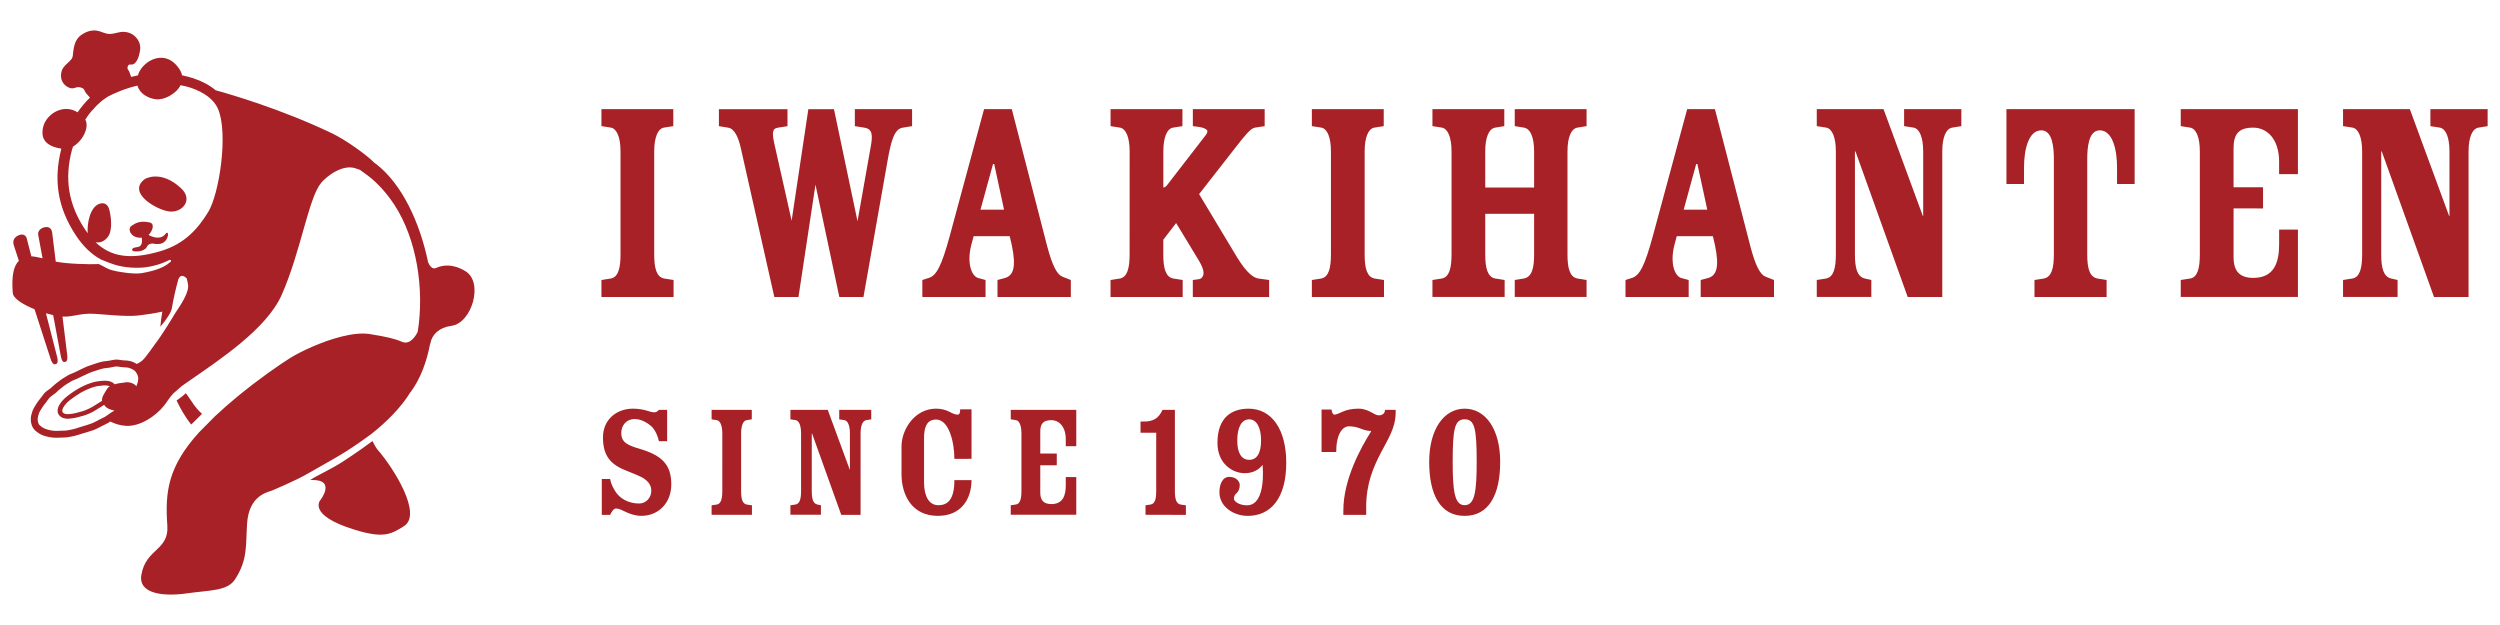 <?xml version="1.0" encoding="utf-8"?>
<!-- Generator: Adobe Illustrator 16.0.0, SVG Export Plug-In . SVG Version: 6.00 Build 0)  -->
<!DOCTYPE svg PUBLIC "-//W3C//DTD SVG 1.1//EN" "http://www.w3.org/Graphics/SVG/1.1/DTD/svg11.dtd">
<svg version="1.1" id="レイヤー_1" xmlns="http://www.w3.org/2000/svg" xmlns:xlink="http://www.w3.org/1999/xlink" x="0px"
	 y="0px" width="200px" height="50px" viewBox="10 0 200 50" enable-background="new 10 0 200 50" xml:space="preserve">
<g>
	<path fill="#A72126" d="M38.358,42.373c-3.837-1.182-2.717-2.38-2.717-2.38s1.273-1.64-0.712-1.593
		c-0.037,0-0.074-0.004-0.112-0.002c0.597-0.393,1.651-0.849,2.562-1.439c1.062-0.686,2.049-1.395,2.419-1.674
		c0.151,0.314,0.3,0.566,0.441,0.728c1.258,1.449,3.571,5.132,2.082,6.076C41.251,42.768,40.653,43.078,38.358,42.373z
		 M26.163,33.108c-0.575-0.494-0.892-1.118-1.2-1.523c-0.03-0.044-0.061-0.089-0.092-0.131c-0.186,0.184-0.495,0.414-0.744,0.586
		c0.023,0.05,0.05,0.103,0.073,0.149c0.197,0.412,0.572,1.122,1.098,1.772C25.522,33.734,25.846,33.414,26.163,33.108z
		 M29.767,41.881c-0.114,1.74,0.062,2.893-0.96,4.461c-0.62,0.953-1.967,0.857-3.855,1.127c-1.887,0.27-3.9,0.042-3.643-1.479
		c0.359-2.125,2.224-1.933,2.078-3.956c-0.192-2.676,0.05-4.688,2.514-7.422c0.224-0.209,0.873-0.893,1.27-1.285
		c0.592-0.557,1.205-1.093,1.813-1.594c1.736-1.429,3.396-2.567,4.234-3.096c0.77-0.48,2.471-1.305,4.099-1.71
		c0.812-0.203,1.605-0.306,2.254-0.203c1.328,0.206,2.097,0.399,2.558,0.61c0.697,0.322,1.171-0.543,1.289-0.789
		c0.546-3.417-0.08-7.445-1.883-10.181c-0.608-0.92-1.314-1.711-2.1-2.31c-0.212-0.162-0.427-0.317-0.642-0.467
		c-0.062-0.022-0.125-0.036-0.194-0.066c-1.142-0.508-2.491,0.613-2.899,1.097c-1.018,1.207-1.618,5.465-3.161,8.964
		c-1.204,2.731-4.958,5.189-7.499,6.954h0.002h-0.001c0.001,0,0.001,0,0.002,0h-0.001c0,0-0.367,0.219-0.536,0.377
		c0.001,0,0.002-0.002,0.003-0.002c0,0-0.002,0.002-0.003,0.002c-0.268,0.254-0.327,0.282-0.651,0.571
		c-0.333,0.365-0.518,0.708-0.752,0.993c-0.65,0.803-1.88,1.654-3.02,1.591c-0.451-0.022-0.882-0.159-1.261-0.347
		c-0.05,0.035-0.098,0.073-0.151,0.102c-0.104,0.062-0.215,0.113-0.327,0.167c-0.062,0.028-0.125,0.06-0.187,0.09l-0.18,0.094
		c-0.109,0.058-0.218,0.117-0.331,0.167c-0.112,0.051-0.227,0.086-0.343,0.122c-0.067,0.021-0.134,0.04-0.199,0.065
		c-0.118,0.046-0.237,0.076-0.355,0.106c-0.064,0.021-0.129,0.037-0.193,0.058l-0.186,0.061c-0.123,0.039-0.243,0.079-0.363,0.108
		c-0.192,0.046-0.38,0.084-0.565,0.11c-0.046,0.01-0.095,0.014-0.143,0.021c-0.093,0.006-0.185,0.008-0.276,0.012l-0.165,0.004
		c-0.207,0.013-0.399,0.019-0.585,0.004c-0.202-0.018-0.395-0.051-0.593-0.105c-0.248-0.067-0.426-0.146-0.579-0.249
		c-0.175-0.119-0.374-0.253-0.489-0.477c-0.105-0.211-0.158-0.444-0.148-0.682c0.006-0.189,0.055-0.405,0.139-0.634
		c0.062-0.164,0.156-0.314,0.247-0.459l0.047-0.076c0.098-0.158,0.215-0.312,0.346-0.472c0.039-0.05,0.077-0.101,0.114-0.149
		c0.074-0.105,0.152-0.217,0.247-0.309c0.083-0.084,0.182-0.151,0.284-0.223c0.061-0.041,0.122-0.083,0.178-0.131
		c0.047-0.041,0.094-0.086,0.14-0.127c0.093-0.086,0.188-0.176,0.292-0.251l0.144-0.112c0.1-0.081,0.204-0.162,0.313-0.233
		c0.156-0.103,0.322-0.203,0.49-0.302c0.099-0.059,0.207-0.103,0.318-0.143c0.069-0.025,0.143-0.055,0.209-0.088
		c0.171-0.089,0.341-0.174,0.512-0.249c0.067-0.031,0.132-0.063,0.196-0.095c0.107-0.053,0.214-0.104,0.325-0.145
		c0.182-0.068,0.364-0.129,0.543-0.184l0.133-0.043c0.143-0.047,0.279-0.092,0.418-0.122c0.131-0.034,0.264-0.052,0.395-0.065
		l0.176-0.021c0.069-0.014,0.137-0.023,0.205-0.039c0.126-0.025,0.25-0.05,0.372-0.06c0.155-0.008,0.293,0.017,0.417,0.036
		c0.059,0.01,0.119,0.02,0.176,0.023l0.15,0.009c0.148,0.007,0.303,0.017,0.453,0.056c0.176,0.052,0.343,0.129,0.5,0.225
		c0.533-0.238,0.685-0.538,1.165-1.18c0.108-0.144,0.22-0.303,0.333-0.463c0.544-0.701,1.401-2.123,1.544-2.372
		c0.457-0.686,1.151-1.689,1.06-2.33c-0.024-0.17-0.066-0.337-0.113-0.506c-0.212-0.199-0.499-0.345-0.662,0.077
		c-0.221,0.789-0.398,1.575-0.528,2.35l-0.004,0.002c-0.04,0.287-0.441,0.902-0.912,1.444c0.035-0.394,0.088-0.796,0.16-1.208l0,0
		c-0.662,0.146-1.339,0.243-2.004,0.316c-0.9,0.1-2.701-0.096-3.407-0.139c-1.2-0.074-1.67,0.267-2.576,0.219l0.375,3.056
		c0.04,0.335,0.001,0.509-0.13,0.561c-0.032,0.014-0.061,0.02-0.085,0.021c-0.043,0.002-0.071-0.012-0.078-0.018
		c-0.029-0.01-0.139-0.048-0.213-0.444l-0.613-3.289c-0.184-0.042-0.379-0.094-0.58-0.151l0.894,3.485
		c0.081,0.322,0.055,0.51-0.082,0.574c-0.034,0.015-0.068,0.022-0.095,0.022c-0.032,0-0.055-0.004-0.059-0.004
		c-0.132-0.036-0.225-0.245-0.281-0.417l-1.289-3.982c-0.911-0.369-1.707-0.853-1.742-1.306c-0.111-1.37,0.074-2.163,0.488-2.57
		l-0.409-1.26c-0.104-0.325,0.018-0.598,0.336-0.755c0.147-0.073,0.267-0.098,0.375-0.08c0.166,0.024,0.286,0.134,0.327,0.301
		l0.371,1.445c0.035,0,0.064-0.005,0.102-0.003c0.086,0.001,0.44,0.074,0.794,0.152l-0.35-1.881
		c-0.035-0.184,0.068-0.492,0.493-0.597c0.172-0.044,0.316-0.026,0.425,0.048c0.112,0.076,0.181,0.21,0.204,0.399l0.282,2.298
		c0.903,0.182,2.689,0.233,3.428,0.195h0.022c0.468,0.216,0.678,0.416,1.165,0.517c0.199,0.076,1.623,0.323,2.266,0.21
		c1.535-0.266,2.029-0.667,2.298-0.898c0.034-0.03,0.061-0.072,0.04-0.116c-0.02-0.044-0.073-0.062-0.117-0.042l-0.007,0.002
		c-0.432,0.2-0.872,0.388-1.338,0.479c-0.229,0.064-0.467,0.084-0.7,0.12c-0.235,0.012-0.469,0.036-0.707,0.023
		c-0.472-0.008-0.943-0.065-1.402-0.179c-0.396-0.098-1.125-0.394-1.306-0.469c-0.781-0.417-1.46-1.068-2.057-1.98
		c-1.423-2.174-1.782-4.372-1.137-6.9c-0.854-0.128-1.771-0.521-1.445-1.773c0.256-0.988,1.578-1.86,2.746-1.135
		c0.316-0.458,0.649-0.852,0.989-1.173c-0.084-0.096-0.128-0.149-0.276-0.313c-0.208-0.235-0.115-0.383-0.413-0.484
		c-0.456-0.157-0.533,0.17-0.96,0.01c-0.214-0.083-0.437-0.248-0.56-0.495c-0.097-0.191-0.147-0.444-0.082-0.748
		c0.071-0.333,0.272-0.522,0.451-0.688c0.229-0.213,0.442-0.375,0.469-0.657c0.02-0.216,0.04-0.423,0.079-0.612
		c0.042-0.212,0.104-0.412,0.202-0.584c0.097-0.172,0.229-0.333,0.416-0.459c0.265-0.182,0.496-0.267,0.695-0.311
		c0.283-0.064,0.523-0.032,0.753,0.034c0.234,0.069,0.459,0.191,0.734,0.211c0.215,0.016,0.419-0.038,0.627-0.088
		c0.197-0.046,0.396-0.094,0.622-0.074c0.18,0.015,0.385,0.05,0.603,0.177c0.219,0.128,0.362,0.289,0.464,0.446
		c0.125,0.193,0.191,0.402,0.198,0.609c0.007,0.222-0.048,0.442-0.099,0.639c-0.073,0.276-0.181,0.473-0.304,0.603
		c-0.273,0.293-0.494-0.032-0.597,0.291c-0.077,0.243,0.067,0.245,0.15,0.484c0.064,0.185,0.077,0.231,0.117,0.352
		c0.183-0.046,0.366-0.09,0.551-0.125c0.019-0.056,0.023-0.107,0.048-0.166c0.459-1.089,2.181-1.971,3.254-0.356
		c0.119,0.178,0.188,0.35,0.224,0.519c0.308,0.063,0.613,0.141,0.906,0.237c0.71,0.236,1.31,0.563,1.781,0.958
		c1.168,0.322,5.251,1.504,9.322,3.451c1.018,0.488,2.663,1.637,3.397,2.364c0.034,0.024,0.071,0.05,0.104,0.075
		c2.086,1.597,3.522,4.698,4.179,7.891l0.008-0.004c0,0,0.223,0.622,0.625,0.44c0.516-0.231,1.305-0.37,2.344,0.253
		c1.478,0.886,0.527,4.166-1.125,4.377c-0.968,0.124-1.566,0.708-1.678,1.42c-0.003,0.021-0.01,0.021-0.017,0.006
		c-0.271,1.453-0.768,2.792-1.557,3.872l-0.014,0.002c-0.745,1.215-1.858,2.342-3.137,3.357c-0.106,0.061-1.435,1.096-2.998,1.978
		c-1.151,0.648-2.313,1.342-2.906,1.622c-0.729,0.35-1.413,0.658-2.013,0.91C31.43,39.378,29.918,39.603,29.767,41.881z
		 M21.059,30.319c0.005-0.134-0.023-0.253-0.092-0.389c-0.081-0.159-0.153-0.253-0.25-0.313c-0.128-0.089-0.269-0.152-0.418-0.193
		c-0.092-0.025-0.209-0.031-0.333-0.037L19.8,29.375c-0.073-0.006-0.148-0.019-0.224-0.028c-0.105-0.02-0.203-0.034-0.296-0.028
		c-0.008,0-0.016,0.001-0.022,0.001c-0.088,0.01-0.176,0.027-0.267,0.048c-0.077,0.016-0.154,0.031-0.234,0.045l-0.194,0.023
		c-0.111,0.01-0.223,0.023-0.335,0.051c-0.125,0.026-0.25,0.067-0.377,0.107l-0.137,0.045c-0.168,0.053-0.34,0.104-0.512,0.172
		c-0.094,0.036-0.185,0.082-0.275,0.128c-0.071,0.032-0.143,0.069-0.217,0.102c-0.163,0.068-0.323,0.149-0.485,0.231
		c-0.085,0.044-0.174,0.08-0.262,0.113c-0.083,0.033-0.166,0.062-0.24,0.104c-0.159,0.095-0.315,0.188-0.464,0.286
		c-0.097,0.062-0.185,0.135-0.274,0.205l-0.156,0.122c-0.09,0.065-0.169,0.144-0.249,0.216c-0.051,0.049-0.102,0.098-0.155,0.142
		c-0.072,0.06-0.149,0.114-0.226,0.167c-0.071,0.052-0.144,0.1-0.203,0.156c-0.074,0.073-0.133,0.158-0.191,0.239
		c-0.044,0.06-0.088,0.122-0.134,0.183c-0.113,0.14-0.219,0.273-0.305,0.415l-0.049,0.079c-0.078,0.122-0.152,0.239-0.198,0.359
		c-0.063,0.169-0.1,0.327-0.104,0.458c-0.006,0.144,0.024,0.287,0.089,0.411c0.05,0.102,0.175,0.186,0.309,0.273
		c0.099,0.068,0.227,0.123,0.417,0.175c0.164,0.048,0.322,0.074,0.487,0.088c0.162,0.014,0.332,0.01,0.515-0.004l0.184-0.004
		c0.112-0.004,0.227-0.004,0.345-0.021c0.17-0.025,0.344-0.062,0.522-0.104c0.105-0.021,0.209-0.06,0.314-0.096l0.199-0.063
		c0.068-0.021,0.139-0.04,0.21-0.062c0.102-0.024,0.205-0.055,0.306-0.094c0.075-0.026,0.15-0.052,0.228-0.074
		c0.096-0.031,0.192-0.062,0.285-0.102c0.099-0.046,0.195-0.098,0.293-0.147l0.189-0.102c0.066-0.034,0.135-0.065,0.204-0.101
		c0.096-0.045,0.194-0.091,0.284-0.143c0.088-0.05,0.169-0.109,0.249-0.168c0.066-0.053,0.132-0.1,0.198-0.143
		c0.074-0.05,0.15-0.094,0.226-0.135c0.03-0.02,0.057-0.037,0.085-0.055c-0.473-0.092-0.717-0.262-0.818-0.463
		c-0.089,0.062-0.181,0.123-0.281,0.182l-0.258,0.159c-0.116,0.074-0.235,0.151-0.362,0.22c-0.172,0.087-0.343,0.163-0.51,0.229
		c-0.137,0.055-0.274,0.094-0.409,0.126l-0.127,0.036c-0.217,0.062-0.392,0.102-0.549,0.123c-0.113,0.016-0.213,0.026-0.305,0.036
		c-0.102,0.008-0.194,0.01-0.281-0.004c-0.278-0.038-0.487-0.17-0.585-0.365c-0.099-0.195-0.08-0.44,0.054-0.689
		c0.084-0.153,0.205-0.315,0.351-0.469c0.113-0.119,0.247-0.226,0.388-0.334l0.045-0.034c0.139-0.107,0.292-0.214,0.458-0.317
		l0.078-0.052c0.126-0.08,0.258-0.163,0.398-0.234c0.169-0.088,0.339-0.172,0.506-0.238c0.183-0.071,0.36-0.137,0.531-0.184
		c0.156-0.045,0.31-0.06,0.444-0.077l0.11-0.016c0.218-0.028,0.414-0.032,0.585-0.008c0.103,0.014,0.393,0.065,0.55,0.274
		c0.017-0.004,0.031-0.012,0.046-0.014c0.182-0.048,0.379-0.092,0.555-0.104c0.309-0.025,0.288-0.076,0.565-0.039
		c0.306,0.061,0.498,0.189,0.573,0.313c0.007-0.018,0.015-0.029,0.019-0.043l0.036-0.103C21.022,30.612,21.055,30.467,21.059,30.319
		z M18.162,32.036c-0.017-0.193,0.076-0.383,0.187-0.566c0.117-0.195,0.226-0.402,0.346-0.511c0.024-0.02,0.063-0.033,0.095-0.054
		c-0.056-0.025-0.127-0.046-0.222-0.06c-0.103-0.014-0.222-0.02-0.351-0.006c-0.042,0.004-0.085,0.01-0.129,0.016l-0.117,0.013
		c-0.126,0.018-0.258,0.031-0.388,0.069c-0.16,0.045-0.326,0.104-0.494,0.172c-0.157,0.062-0.315,0.142-0.475,0.223
		c-0.13,0.064-0.251,0.144-0.367,0.221l-0.082,0.051c-0.155,0.1-0.298,0.195-0.428,0.299l-0.045,0.029
		c-0.13,0.103-0.252,0.197-0.347,0.296c-0.124,0.13-0.226,0.265-0.291,0.389c-0.077,0.142-0.094,0.263-0.051,0.345
		c0.043,0.086,0.151,0.144,0.306,0.166c0.115,0.016,0.266-0.004,0.441-0.026c0.181-0.022,0.338-0.06,0.538-0.118l0.132-0.037
		c0.12-0.028,0.244-0.062,0.368-0.112c0.157-0.062,0.317-0.134,0.478-0.217c0.117-0.06,0.224-0.128,0.329-0.197l0.271-0.168
		c0.101-0.06,0.199-0.116,0.286-0.184c0.007-0.004,0.01-0.01,0.018-0.018C18.168,32.044,18.163,32.04,18.162,32.036z M27.428,8.678
		c-0.315-0.71-1.094-1.302-2.194-1.667c-0.254-0.083-0.52-0.142-0.789-0.195c-0.359,0.719-1.344,1.203-1.972,1.126
		c-0.62-0.073-1.296-0.446-1.477-1.093c-0.016,0.004-0.031,0.004-0.046,0.01c-0.303,0.065-0.597,0.16-0.89,0.258
		c-0.093,0.033-0.186,0.062-0.279,0.096c-0.125,0.046-0.245,0.1-0.367,0.151c-0.252,0.109-0.51,0.211-0.746,0.346
		c-0.064,0.036-0.129,0.081-0.194,0.123c-0.048,0.03-0.094,0.06-0.142,0.095c-0.082,0.058-0.163,0.122-0.245,0.189
		c-0.101,0.088-0.201,0.176-0.305,0.277c-0.129,0.124-0.251,0.269-0.378,0.416c-0.006,0.006-0.019,0.008-0.029,0.008
		c-0.191,0.22-0.375,0.478-0.553,0.75c0.35,0.61-0.212,1.711-0.98,2.159c-0.029,0.096-0.063,0.185-0.091,0.282
		c-0.603,2.312-0.28,4.312,1.017,6.296c0.081,0.126,0.165,0.243,0.25,0.358l0,0l0,0l-0.002-0.012
		c-0.061-0.737,0.18-2.261,1.098-2.386c0.338-0.046,0.534,0.185,0.616,0.466c0.124,0.427,0.333,1.665-0.109,2.231
		c-0.293,0.375-0.665,0.484-0.978,0.416c0,0,0,0,0.001,0c1.246,1.197,2.819,1.404,5.124,0.735c2.05-0.592,3.072-1.85,3.869-3.119
		C27.548,15.542,28.29,10.624,27.428,8.678z M23.141,18.819c-0.43,0.4-1.1,0.066-1.256-0.021c0.319-0.307,0.525-0.909,0.083-1.004
		c-0.737-0.157-1.095,0.031-1.446,0.271c-0.373,0.257-0.033,1.026,0.821,0.95c0.036,0.218,0.054,0.65-0.272,0.736
		c-0.142,0.037-0.498,0.041-0.506,0.232c-0.007,0.167,0.481,0.143,0.604,0.116c0.229-0.044,0.453-0.128,0.581-0.345
		c0.02-0.03,0.03-0.064,0.045-0.098v0.01c0,0,0.136-0.203,0.444-0.182l-0.006-0.002c0.094,0.02,0.19,0.036,0.293,0.04
		c0.13,0.006,0.267-0.002,0.397-0.044c0.472-0.157,0.597-0.778,0.472-0.854C23.321,18.578,23.264,18.706,23.141,18.819z
		 M21.598,14.317c-1.482,1.075,0.903,2.473,1.939,2.601c1.037,0.126,1.956-0.924,0.946-1.861
		C22.853,13.547,21.598,14.317,21.598,14.317z M25.042,30.535c-0.002,0.002-0.363,0.217-0.532,0.374
		C24.679,30.789,24.857,30.664,25.042,30.535z M25.044,30.535c0,0-0.001,0-0.002,0c-0.002,0.002-0.363,0.217-0.532,0.374
		c-0.001,0-0.002,0.001-0.003,0.001C24.676,30.754,25.043,30.535,25.044,30.535L25.044,30.535z M63.371,35.295v-2.508h-0.654
		c-0.093,0.092-0.2,0.199-0.36,0.199c-0.2,0-0.4-0.066-0.612-0.135c-0.253-0.082-0.693-0.158-1.106-0.158
		c-1.321,0-2.401,0.878-2.401,2.293c0,1.331,0.48,2.081,1.68,2.588L60.958,38c0.441,0.186,1.146,0.51,1.146,1.27
		c0,0.533-0.413,1.011-0.973,1.011c-0.906,0-1.572-0.438-1.907-0.972c-0.213-0.336-0.347-0.629-0.414-0.99h-0.667v2.869h0.667
		c0.121-0.239,0.267-0.508,0.48-0.508c0.214,0,0.454,0.121,0.76,0.269c0.293,0.142,0.748,0.319,1.254,0.319
		c1.36,0,2.399-1.016,2.399-2.521c0-1.6-0.773-2.32-2.521-2.84c-1.013-0.293-1.493-0.535-1.479-1.291
		c0-0.521,0.347-1.094,1.094-1.094c0.572,0,1.226,0.438,1.466,0.748c0.2,0.254,0.359,0.629,0.453,1.027L63.371,35.295L63.371,35.295
		z M67.784,39.293c0,0.613-0.107,1.002-0.427,1.069l-0.429,0.062v0.762h3.227v-0.762l-0.425-0.062
		c-0.334-0.067-0.441-0.456-0.441-1.069V34.68c0-0.627,0.161-1.012,0.427-1.066l0.427-0.066v-0.758h-3.214v0.758l0.428,0.066
		c0.266,0.055,0.428,0.439,0.428,1.066L67.784,39.293L67.784,39.293z M74.941,34.68h0.025l2.333,6.508h1.547V34.68
		c0-0.627,0.16-1.012,0.439-1.066l0.414-0.066v-0.758h-2.56v0.758l0.428,0.066c0.266,0.055,0.426,0.439,0.426,1.066v2.895h-0.013
		l-1.76-4.787h-2.987v0.758l0.427,0.065c0.267,0.054,0.426,0.438,0.426,1.066v4.614c0,0.611-0.106,1-0.426,1.067l-0.427,0.063v0.76
		h2.44v-0.76l-0.293-0.062c-0.333-0.081-0.439-0.456-0.439-1.069L74.941,34.68L74.941,34.68z M87.722,36.706v-3.959h-0.908
		c0,0.347-0.079,0.427-0.214,0.427c-0.158,0-0.425-0.107-0.638-0.229c-0.347-0.174-0.694-0.252-1.081-0.252
		c-1.679,0-2.759,1.627-2.759,3.028v2.212c0,1.627,0.799,3.336,2.906,3.336c1.933,0,2.694-1.428,2.694-2.856H86.35
		c0,1.481-0.479,2.003-1.281,2.003c-0.787,0-1.146-0.775-1.146-1.828v-3.545c0-0.748,0.161-1.48,0.96-1.48
		c1.04,0,1.467,1.824,1.467,3.146L87.722,36.706L87.722,36.706z M94.542,37.229V36.28h-1.32v-1.734c0-0.612,0.2-0.933,0.88-0.933
		c0.627,0,1.159,0.52,1.159,1.52v0.561h0.841v-2.906h-5.242v0.758l0.427,0.065c0.266,0.054,0.428,0.438,0.428,1.066v4.614
		c0,0.611-0.107,1.012-0.428,1.067l-0.427,0.063v0.76h5.242v-3.014h-0.841v0.655c0,0.825-0.225,1.505-1.159,1.505
		c-0.68,0-0.88-0.389-0.88-0.919v-2.187h1.32V37.229z M104.871,41.188v-0.762l-0.427-0.063c-0.346-0.067-0.453-0.456-0.453-1.067
		v-6.508h-0.987c-0.32,0.706-0.787,0.934-1.468,0.934h-0.293v0.895h1.254v4.676c0,0.613-0.093,1.002-0.441,1.069l-0.414,0.062v0.76
		L104.871,41.188L104.871,41.188z M109.941,33.547c0.586,0,0.945,0.654,0.945,1.695c0,1.04-0.359,1.545-0.945,1.545
		c-0.6,0-0.96-0.507-0.96-1.545C108.982,34.201,109.314,33.547,109.941,33.547z M109.82,41.27c1.814,0,3.08-1.375,3.08-4.244
		c0-2.676-1.158-4.332-3.014-4.332c-1.277,0-2.49,0.631-2.49,2.735c0,1.664,1.199,2.426,2.186,2.426
		c0.586,0,1.094-0.225,1.425-0.667c0.122,1.48-0.093,3.238-1.241,3.238c-0.678,0-1.051-0.346-1.051-0.516
		c0-0.16,0.039-0.306,0.184-0.43c0.177-0.145,0.281-0.387,0.281-0.677s-0.281-0.653-0.838-0.653c-0.547,0-0.789,0.598-0.789,1.226
		C107.555,40.548,108.701,41.27,109.82,41.27z M119.292,40.586c0-1.934,0.6-3.241,1.174-4.359c0.586-1.107,1.187-2.04,1.187-3.202
		v-0.237h-0.854c0,0.146-0.054,0.252-0.134,0.319c-0.092,0.078-0.199,0.121-0.36,0.121c-0.199,0-0.399-0.138-0.641-0.267
		c-0.236-0.121-0.557-0.268-0.984-0.268c-0.521,0-0.959,0.096-1.291,0.252c-0.201,0.098-0.51,0.229-0.641,0.229
		c-0.094,0-0.199-0.147-0.226-0.414h-0.798v3.4h1.173c0-1.4,0.48-2.055,1.026-2.055c0.252,0,0.521,0.041,0.8,0.137
		c0.277,0.104,0.668,0.252,0.907,0.225l0.065,0.041c-0.827,1.292-2.227,3.84-2.227,6.332v0.348h1.828v-0.6h-0.004v-0.002H119.292z
		 M126.215,36.945c0-2.651,0.16-3.4,0.959-3.4c0.803,0,0.961,0.749,0.961,3.4c0,2.389-0.158,3.469-0.961,3.469
		C126.375,40.416,126.215,39.332,126.215,36.945z M127.174,41.27c1.949,0,2.84-1.709,2.84-4.322c0-2.627-1.174-4.254-2.84-4.254
		c-1.664,0-2.839,1.654-2.839,4.254C124.335,39.561,125.215,41.27,127.174,41.27z M59.642,20.371c0,1.097-0.19,1.789-0.765,1.909
		l-0.762,0.12v1.358h5.772v-1.358l-0.764-0.12c-0.597-0.12-0.786-0.812-0.786-1.909v-8.252c0-1.122,0.286-1.812,0.763-1.908
		l0.763-0.119V8.732h-5.748v1.359l0.762,0.119c0.477,0.097,0.765,0.787,0.765,1.908L59.642,20.371L59.642,20.371z M78.388,8.732
		v1.359l0.738,0.119c0.691,0.097,0.715,0.596,0.502,1.694L78.601,17.7l-1.883-8.966h-2.05l-1.337,8.921l-1.335-5.94
		c-0.238-1.025-0.262-1.43,0.239-1.502l0.764-0.119v-1.36h-5.486v1.359l0.738,0.119c0.502,0.072,0.812,0.764,1,1.575l2.695,11.972
		h1.932l1.36-8.991l1.908,8.991h1.931l1.932-10.923c0.286-1.621,0.55-2.527,1.217-2.624l0.74-0.119V8.732H78.388z M88.439,16.771
		l1.003-3.651h0.094l0.786,3.651H88.439z M90.777,18.894l0.167,0.714c0.382,1.814,0.095,2.432-0.525,2.625l-0.62,0.167v1.358h5.867
		V22.4l-0.668-0.264c-0.404-0.143-0.81-0.835-1.241-2.505L90.943,8.732h-2.218l-2.743,10.137c-0.668,2.456-1.074,3.171-1.671,3.364
		L83.788,22.4v1.358h5.056V22.4l-0.62-0.167c-0.524-0.191-0.882-1.217-0.524-2.625l0.19-0.714H90.777z M100.368,20.371
		c0,1.097-0.192,1.789-0.763,1.909l-0.762,0.12v1.358h5.771v-1.358l-0.763-0.12c-0.596-0.12-0.787-0.812-0.787-1.909v-1.192
		l1.026-1.336l1.836,3.029c0.215,0.359,0.358,0.716,0.358,0.956c0,0.264-0.144,0.453-0.337,0.5l-0.522,0.073v1.358h6.104V22.4
		l-0.856-0.12c-0.619-0.097-1.242-0.906-1.836-1.909l-2.909-4.841l2.981-3.817c0.669-0.858,1.145-1.452,1.479-1.502l0.785-0.119
		v-1.36h-5.746v1.359l0.547,0.072c0.312,0.047,0.621,0.189,0.621,0.334c0,0.119-0.097,0.285-0.19,0.382l-3.004,3.887
		c-0.072,0.119-0.216,0.239-0.334,0.239V12.12c0-1.122,0.286-1.812,0.763-1.908l0.764-0.119v-1.36h-5.748v1.359l0.762,0.119
		c0.477,0.097,0.763,0.787,0.763,1.908L100.368,20.371L100.368,20.371z M116.475,20.371c0,1.097-0.191,1.789-0.764,1.909
		l-0.762,0.12v1.358h5.771v-1.358l-0.76-0.12c-0.595-0.12-0.788-0.812-0.788-1.909v-8.252c0-1.122,0.287-1.812,0.762-1.908
		l0.764-0.119V8.732h-5.749v1.359l0.762,0.119c0.479,0.097,0.764,0.787,0.764,1.908V20.371z M128.818,12.119
		c0-1.122,0.285-1.812,0.787-1.908l0.738-0.119V8.732h-5.748v1.359l0.764,0.119c0.477,0.097,0.764,0.787,0.764,1.908v8.252
		c0,1.097-0.191,1.789-0.764,1.909l-0.764,0.12v1.358h5.776v-1.358l-0.764-0.12c-0.595-0.12-0.787-0.812-0.787-1.909v-3.268h3.909
		v3.268c0,1.097-0.189,1.789-0.809,1.909l-0.74,0.12v1.358h5.746v-1.358l-0.741-0.12c-0.593-0.12-0.787-0.812-0.787-1.909v-8.252
		c0-1.122,0.287-1.812,0.787-1.908l0.741-0.119V8.732h-5.746v1.359l0.74,0.119c0.523,0.097,0.809,0.787,0.809,1.908v2.887h-3.909
		L128.818,12.119L128.818,12.119z M144.695,16.771l1-3.651h0.096l0.791,3.651H144.695z M147.031,18.894l0.166,0.714
		c0.383,1.814,0.096,2.432-0.523,2.625l-0.619,0.167v1.358h5.866V22.4l-0.673-0.264c-0.405-0.143-0.811-0.835-1.237-2.505
		l-2.816-10.899h-2.22l-2.743,10.137c-0.668,2.456-1.073,3.171-1.669,3.364L140.04,22.4v1.358h5.054V22.4l-0.621-0.167
		c-0.523-0.191-0.88-1.217-0.523-2.625l0.191-0.714H147.031z M158.392,12.119h0.05l4.174,11.639h2.766V12.119
		c0-1.122,0.287-1.812,0.787-1.908l0.738-0.119V8.732h-4.578v1.359l0.764,0.119c0.477,0.097,0.762,0.787,0.762,1.908v5.174h-0.023
		l-3.148-8.56h-5.342v1.358l0.763,0.119c0.477,0.097,0.764,0.787,0.764,1.908v8.252c0,1.097-0.189,1.789-0.764,1.909l-0.763,0.12
		v1.358h4.365v-1.358l-0.526-0.12c-0.593-0.143-0.787-0.812-0.787-1.909V12.119z M170.516,14.719h1.406v-1.334
		c0-1.409,0.359-2.958,1.384-2.958c0.907,0,1.003,1.407,1.003,2.313v7.631c0,1.097-0.191,1.789-0.787,1.909l-0.764,0.12v1.358h5.771
		v-1.358l-0.74-0.12c-0.618-0.12-0.81-0.812-0.81-1.909V12.74c0-0.908,0.096-2.313,1.001-2.313c1.026,0,1.384,1.549,1.384,2.958
		v1.334h1.407V8.732h-10.256V14.719L170.516,14.719z M191.043,16.675v-1.694h-2.359v-3.102c0-1.096,0.357-1.668,1.571-1.668
		c1.123,0,2.074,0.929,2.074,2.717v1.003h1.504V8.732h-9.374v1.359l0.764,0.119c0.479,0.097,0.764,0.787,0.764,1.908v8.252
		c0,1.097-0.191,1.812-0.764,1.909l-0.764,0.12v1.358h9.375v-5.39h-1.503v1.169c0,1.479-0.405,2.695-2.074,2.695
		c-1.216,0-1.571-0.692-1.571-1.647v-3.911L191.043,16.675L191.043,16.675z M200.496,12.119h0.048l4.175,11.639h2.766V12.119
		c0-1.122,0.285-1.812,0.787-1.908l0.739-0.119V8.732h-4.579v1.359l0.762,0.119c0.479,0.097,0.764,0.787,0.764,1.908v5.174h-0.023
		l-3.148-8.56h-5.343v1.358l0.764,0.119c0.477,0.097,0.764,0.787,0.764,1.908v8.252c0,1.097-0.191,1.789-0.764,1.909l-0.764,0.12
		v1.358h4.364v-1.358l-0.524-0.12c-0.592-0.143-0.786-0.812-0.786-1.909V12.119z"/>
</g>
</svg>
